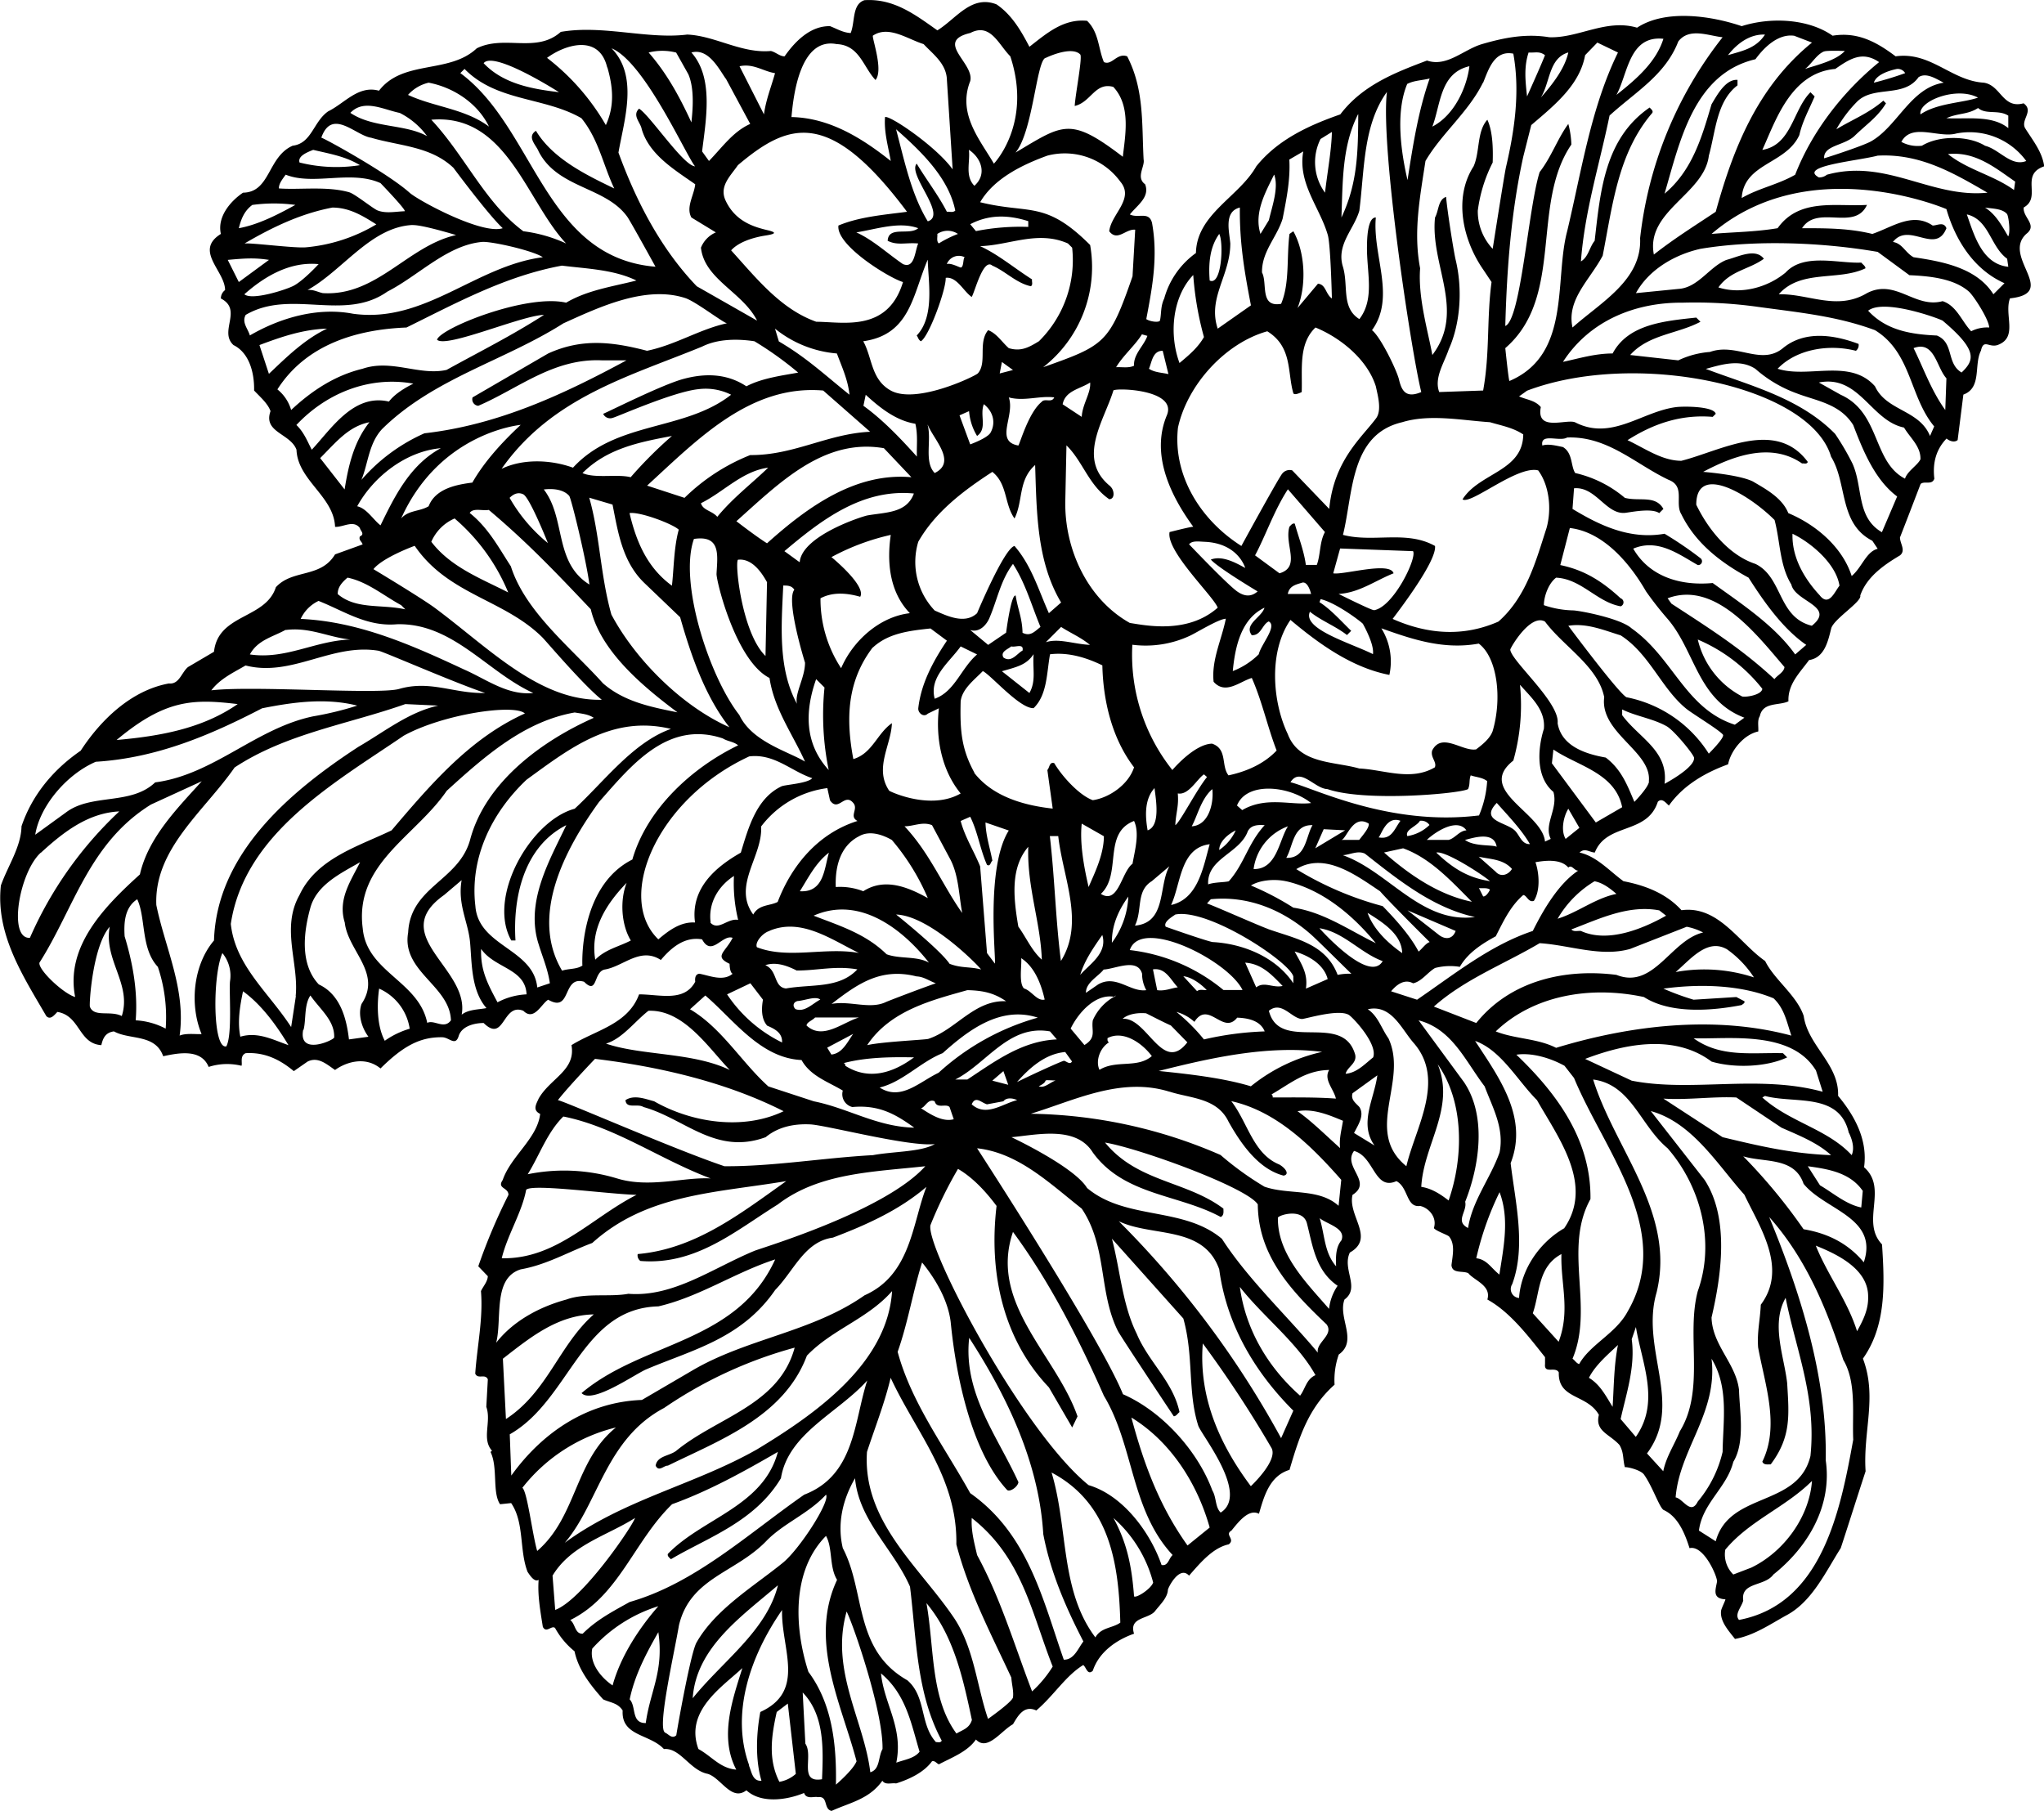 <?xml version="1.0"?>
<svg xmlns="http://www.w3.org/2000/svg" id="Layer_1" data-name="Layer 1" viewBox="0 0 535.18 474.14" width="535" height="474"><path d="M569,233.64c-.5-3.8-3-6.8-5-10-1.2-2.2,2.4-4.5-.4-6.5-5.5,1.5-5.9-4.7-10.4-5.4-8.5-.5-13.9-8.2-23.1-6.9-4.8-3.6-9.8-6.5-16.5-5.4-6.4-4.5-16.3-4.9-23.8-2.5-7.6-2.6-19.8-4.6-27.4.4-8.1-2.4-15.4,2.8-23,2.5-6.1-1-11.8.1-17.6,1.8-4.8,1.4-9.2,6.1-14.4,4.3-7.9,3-16.8,6.3-22.7,14.1-8,2.8-16.3,6.5-22,13.6-4.5,8-15.6,12.5-15.8,22.7a21.72,21.72,0,0,0-8.3,11.9c-1,2.1-.71,3.92-1.11,5.75-.13.61-2.59.35-3.59-.35,1.6-8.4,3.1-16.4,1.5-25.2-.8-3.1-3.6-1.1-5.8-2.2,1.9-2.4,5.3-4.5,4-7.9-2.5-1.8,0-4.7-.4-6.5-.5-9.3.2-18.3-4.3-27-2.7-1-4,2.5-6.1,1.5-1.5-3.6-1.3-7.8-4.4-10.8-6.2-.6-10.6,3.3-15.1,6.8-2.1-4-4.5-8.3-8.6-11.1-6.6-2.6-10.6,3.8-15.5,6.8-5.8-4.1-11.4-8.4-19.1-7.9-3.3,1.1-2.4,5.7-3.6,8.6-2-.1-3.6-1.1-5.4-1.8-4.9-.1-8.9,3.6-11.9,7.9-1.3,0-2.3-1.1-3.6-1.4-7.7.7-14.6-4-21.9-4.3-10.4,1.3-22.1-2.6-33.1-.7-6.4,5.7-14.7.7-22,4.3-7.2,6.8-19.3,2.9-25.6,11.1-5.4-1.5-9,3.3-13.3,5.4-3.9,2.7-4.3,8.4-9.3,9-6.6,2.9-5.8,12.2-13,12.3-3.4,2.3-6.8,6.4-5.8,10.8-7.1,4.4,1.1,9.7,1.1,14.7a2.74,2.74,0,0,0-1.1,2.2c5.8,3-.6,8.6,3.3,12.2,4.1,2,5.5,7.2,5.4,11.9,1.6,1.7,3.6,3.4,4.3,5.4-2,5.6,5.2,5.8,6.8,10.1.3,8,9.8,12.2,10.1,20.2,2.2.1,4.8-1.9,6.5.3.1.7,1.4,1.6,0,2.2-.4,1,.6,1.4.7,2.1l-7.2,2.6c-3.8,6.3-11.1,3.8-15.5,8.6-2.7,8.4-15.1,6.9-16.2,16.9l-6.8,4c-1.7,1.4-2.3,4.6-5,4.3-9.9,1.8-17.9,9.6-23.1,17.6-7.4,5.1-12.8,11.8-15.5,19.8-.1,5.4-3.6,10.4-5.4,15.5-1.4,12.8,5.8,23.7,11.9,34.2,1.1,1.1,2.1-.3,2.9-1.1,6,1,5.5,8.3,11.5,8.7.4-1.7,1-3.3,3.3-3.6,4.2,2.3,10.8.6,12.9,6.5,3.8-.8,9.9-2.1,11.9,2.8a15.8,15.8,0,0,1,8.6-.3c.3-.7-.5-2.6,1.1-3.3,5-.3,9,1.7,12.6,4.7l3.6-2.5c2.8-1.4,5.1.8,7.2,2.2,2.66-1.93,7.76-3.79,11.9-.4,6.05-6,10.47-8.24,16.12-8.17,1.89,0,3.53,2.54,4.38-.43.9-2.6,4.3-3.3,6.5-3.3,5.5,5.4,4.9-5.4,10.4-3.2,2.8,2.8,4.7-1.8,6.5-2.9,6.2,3.6,3.6-6.4,9.4-4.7,3.6,3.6,2.4-2.6,5.4-3.2,4.9-.8,9.3-6,14.7-2.5,2.7-3.2,6.2-6.2,10.8-5.4,2.5,4.7,5.3-1.4,8-.4-1.91,3.81-5,4.82-.8,6.8,0,0,0,2.3.8,2.6-2.5,2.1-6,.5-8.7,0-1.1.1-1.2,1.2-1.1,2.1-2.9,5.4-9.3,3.3-14.7,3.3-2.9,7.9-11.5,9.4-17.7,13.3,1.2,6.6-5.6,8.7-8.6,14-.6,1.4-1.7,3,.4,4-.7,6.4-7.7,11.1-9.8,17.3-1.6,2.3,1.5,1.9,1.5,3.9a151.64,151.64,0,0,0-7.9,18.7l2.5,2.6c-.1,1.5-1.2,2.6-1.8,3.9.6,7.2-1,14.4-1.5,21.6.7,1.6,2.6-.1,3.3,1.5l-.4,7.2c1.4,3.9-1.3,8.4,1.5,11.5l-.4.3c2,4.1.4,10.6,2.5,13.7l2.9-.3c3.5,5.1,2.1,12.3,4.3,18,.6.9,1.8,2.8,2.9,2.1-.3,3.9.4,7.9,1.1,12.3.9,1.8,2.3-.5,3.2.3a20.49,20.49,0,0,0,5.1,6.1c1,4.8,4.1,8.8,7.5,12.6,2,.9,3.8.9,5.1,2.9-.4,6.8,7.1,6.1,10.8,10.1,4.3-.4,6.8,5.6,11.5,6.5,3.5,1.1,6.2,7.3,10.1,4.3,3.8,3.5,10.5,2.6,15.1.7.6,1.8,2.8.8,3.6,1.1,2.8-.4,1.4,3.1,3.6,3.6,4.8-2.2,9.8-3,13.3-7.9.8,1.2,2.3.5,3.6.7,3.5-1.1,7.3-2.9,9.4-5.8.8-.2,1.1.5,1.8.8,3.4-1.8,7.5-3.3,9.7-6.5,3,3.2,6.6-2.3,9.7-4,1.3-2.2,2.9-5.1,6.1-3.6,4.5-3.8,7.7-9.1,12.3-11.9.8.6,1.1,2.8,2.5,1.5,1.6-4.9,6.2-8.1,10.8-9.7-1.4-4.3,3.6-3.8,5.4-5.8,1.38-1.79,3.35-3.57,3.46-5.67,0-.49,3-6.53,5.54-3.73,2.9-3.3,6.2-7.3,10.4-8.2,1.8-1.4-1.2-2.5.7-3.6,1.8-2.2,4.5-5.8,7.2-4.4,1.3-4.4,2.7-9.9,8-11.5,2.4-8.1,4.8-16.1,11.8-22.3a20.19,20.19,0,0,1,1.1-7.9c5.1-3.6-.3-9.6,1.5-14.4,4.2-3.1-.7-7.9,1.4-12.3,6.7-3.8-.6-9.6.7-15.1,5.4-3.4-2.7-7.4.4-11.5,5.3,1.4,5.3,10.5,11.1,7.9,3.2,1.7,2.5,7,6.2,6.5,2.3.5,4.5,3,3.6,5.8.6.8,3.62,1.77,4,2.22,1.59,2,.94,4.8.61,7.48.2,2.3,2.9,1.4,4.4,2.1,1.5,1.9,6.1,3.2,5,6.9,6,3.3,10.8,9.7,15.1,15.1v1.8c-.3,2.7,2.8.5,3.6,2.2-.2,7.1,7.4,5.6,10.5,11.1-1.1,4.3,2.8,5,5.4,7.9,1.2,2.1.8,3.5,1.4,5.8.7-.1,4.13.73,5,1.92,2.27,3.2,4,8.55,5.13,9.28,3.8,1.7,5.6,6.2,6.8,10,3.8-.9,7.4,7.7,7.2,8.78-.41,2.2-1.28,4.42,2.2,4.62,0,.3-1.06,2.37-1.14,3-.33,2.75,1.95,5.19,3.64,7.37,4.9-.9,9-3.7,13.3-6.1,6.8-3.5,10.4-11.4,14.4-17.7,2.2-6.7,4.3-13.4,6.5-20.1-.7-10.5,3.1-19.5-.7-29.5,6.1-8.6,5.7-19.4,5-29.9-5.7-6,1.7-14.6-4.7-20.2,1-7.1-2.4-13.4-6.8-18.7.3-8.3-7.9-13.1-9-20.9-1.8-5.4-7.7-9.5-10.1-14.4-6.8-4.7-12.2-14.6-21.9-13.3-4-4.4-9.5-6.5-15.2-7.6-3.7-2.7-7-6.5-11.5-7.5,1.4-1.3,2.5-.1,4,0,3.1-7.9,13.7-4.6,16.5-13.3,1.1-1.1,2.1.3,2.9,1,3.8-5.4,9.7-8.7,15.5-10.8.7-3.6,4.1-7.8,7.9-8.6.1-1.3-.3-2.9.4-4,.8-3.8,5-2.7,7.5-3.9-.2-4.5,3-7.5,5.4-10.8,4.1-.6,5-5.1,5.8-8.3.7-2.5,8.1-7,7.6-8.6,1.7-4.9,6.2-8,10.4-10.5,1.6-1.3,0-3.1,0-4.7,1.8-4.6,3.6-9.3,5.4-14,1-.9,3,.4,3.6-1.4-.5-4.2.5-7.7,3.2-10.5.8.7,2.1,1.1,2.9.4l1.5-11.9c4.9-1.8,2.7-7.8,4.6-11.5.7-3.2,2.1-.7,4.4-1.5,5.4-2,1.6-7.9,3.2-12.2,13-1.4-2.3-10.9,4.3-16.9,3-2.3-1-4.3-.7-6.9C568.45,241.74,562.55,235.84,569,233.64Zm-9.4-13.3v3.3c-4.3-3.5-10.9-2.3-16.2-2.6,3.1-1.4,5.49-.87,8.29-2.67C553.74,220.17,557,218.74,559.55,220.34Zm-7.9-4.7c-3.9,1.4-10.7,1.4-15.1,4.4C536,216.53,546.05,212.64,551.65,215.64Zm-15.5-5.4c2-1.2,4.5.5,6.5,1.5-8.65,1.32-12.08,11.39-19,15.34-2,1.13-10.32,3.86-12.32,4.46-.2-3.4,5.2-3.3,7.9-5.8,3.3-3.2,6.1-5,8.3-8.6l-.7-.7c-3.8,3.3-8.2,5-12.3,7.5a33.07,33.07,0,0,1,5.4-7.2C524.35,212.34,532.25,215.84,536.15,210.24Zm18,30.3c-14.8,1.5-26.5-9-42.1-4.7a3.14,3.14,0,0,1-2.1.7c-5.48-3,10.1-4.3,15.4-5.7C536.55,230.24,545.35,235.44,554.15,240.54Zm-23.7-32.4a2.26,2.26,0,0,1,2.1,1.1,84.19,84.19,0,0,1-8.2,2.5C525,209.74,528.05,208.64,530.45,208.14Zm-4.7-1.8c-9.7,7.9-17.7,18.4-22,29.5-4.5,2.6-9.5,3.5-14,6.1.6-9.2,11.6-8.8,15.1-16.5.8-3.6,2.6-6.8,4-10.1l-1.1-1.1c-4.6,4.6-4.9,13.8-12.6,15.1,3.4-7.4,7.4-20.2,19.1-21.2C518.05,205.54,521.35,203.34,525.75,206.34Zm-14.43-2.77c.73-.31,5.43-.13,5.43-.13-2.4,2.6-7.5,3.7-10.4,4.7C508.1,206.83,509.37,204.4,511.32,203.57Zm-7.87-4.13,4.7,1.8c-14.4,11.7-20.7,28-25.2,44.3-5.4,3.6-11,7.1-16.2,11.2-2.2-11.4,13.2-15.8,14.4-25.9,1.8-6.4,2-14.2,7.5-18.4V211c-3.1-.2-5.3,3.9-6.8,6.4-2.5,8.5-5,17.3-12.3,23.4,4-13.6,7.6-31.4,23.8-35.2C495.85,202.24,499.45,198.94,503.45,199.44Zm-7.6-.3c-2.4,3.7-6.1,4.3-9.7,5.4C488.55,201.54,491.85,199,495.85,199.14Zm-11.1.7a103.45,103.45,0,0,0-21.6,52.6c.5,11-10.3,16.8-17.7,23.4-1.6-7.3,4.5-12.4,7.9-18.8,2.6-13.2,4-26.9,13-37.4.3-.6-.4-1-.7-1.4-11.8,8.1-12.9,21.9-14.4,34.9-1.4,1.7-1.6,4.2-3.6,5.4,1-13.3,4.9-25.5,7.5-38.2,6.8-6.2,14.6-10.6,18-19.4C476.05,197.24,481.05,199.44,484.75,199.84Zm-15.5.4c-1.9,6.1-7.1,10.6-12.3,14.7C460,209.54,460.25,199.34,469.25,200.24Zm-24.9,3.6c-.9,4.1-4,8.2-7.2,11.8C439.65,211.74,439.25,205.34,444.35,203.84Zm-10.4,0c1.9.1,2.8-.4,4.3.7-1.2,3-3.1,7.2-4.7,10.8C433.15,211.24,432.75,207.64,434,203.84Zm.7,19c6.1-5.2,12.7-10.5,14.1-18.3l3.2-3.3,5.4,2.6c-7.1,14.5-9.5,30.9-13.3,46.8-3.4,12.8,1.1,32.3-15.1,39.2-.2.2-1.1-8.6-1.1-8.6,15.5-13.4,6.6-37.6,17.3-53.3a23.44,23.44,0,0,0-.8-5.4c-2.8,3.8-4.4,8.6-7.5,12.6-3,9.4-4.9,38.7-9,40.3.4-14.8,1.5-29.7,4.7-44.3Zm1.8,90.4c2.9,3.9,3.6,10.1,2.2,15.1-2.7,8.3-5.2,18-12.6,24.5-9.3,4.1-18.7,3.3-27.7-.7,1.8-2.4,11.6-15.2,11.1-19.1-7.5-4.2-16.1-.8-24.1-2.9,2.7-10.9,1.8-26.3,15.5-29.5,7.2-2.2,15.5-.5,23,0,3,.9,6,1.4,8.7,3.2-.1,9.7-11.5,10-15.9,17C418.85,322.34,431,311.94,436.45,313.24Zm-4.7,56.2c2.8,3.2,6.7,6.5,6.2,11.5-1.6,5.1-2.2,12.6,2.5,16.5,1.3,4.4-2.6,8.5-.7,12.3l-1.5.7c-.7-7.6-18.2-13.4-8.3-21.2A53.2,53.2,0,0,0,431.75,369.44Zm-59,69.8c3.5,1,7.6,3.3,8.6,7.2l-5.7,2.5C376.25,445.14,374.75,442.84,372.75,439.24Zm-7-5.91c-2.51-.9-14-6-16-6.69l1-1.1c9.94-1,19,2.9,26.1,9.11,1.76,1.53,8.8,8.59,10.7,10.39a15.43,15.43,0,0,0-3.6.3C380.91,437.17,373,435.9,365.76,433.33Zm17.79,44.41c-5.4-.4-11.1-.3-16.6-.3a.76.76,0,0,0-.3-.8c5-2.9,8.9-6.3,15.1-6.4C380.25,472.74,383,475.24,383.55,477.74Zm-87.1.7c.8-1.1,2.6-.8,3.6-.3-3.8.9-8.1,4.5-11.9,1.1,1-2.3,2.4-.5,4,0Zm-2.9-5.4,2.9-2.5,1.27,3.58Zm-6.5-.3h-3.2c8.3-4.2,14-14.5,24.8-12.6l1.8,2.1C301.35,462.64,294.35,467.94,287.05,472.74Zm-7.5-1.8c-5.1,2.4-9.9,7.5-15.5,3.9,6.1-1.5,10.7-6.7,16.5-9,7-6.3,15.3-12.4,24.9-9.3A64.16,64.16,0,0,0,279.55,470.94Zm3.9,12.2c-2.9.8-6-1.2-8.6-2.9,1.1-.1,1.8-2.6,3.6-1.8.6,2.1,2.9.5,3.9,1.5Zm-28.8-14.7c6.1-1.6,12.8-1.6,18.4-1.5-5.5,4.1-11.9,6.1-18,2.2A.6.6,0,0,0,254.65,468.44Zm-21.6-62a25.85,25.85,0,0,1,17.3-10l.7,3.2c2.2,3.2,3.8-2.1,6.1.7,1.4,1.6-1.2,3.5,1.1,4.7-10.2,3.2-17.2,11.5-20.9,21.2-2.1,1.1-4.9.6-6.4,3.3C225.45,421.94,233.55,414.24,233.05,406.44Zm46.5-152.6c-.7-.6-.3-1.7-.4-2.5a4.83,4.83,0,0,1,5.4,0A29.18,29.18,0,0,0,279.55,253.84Zm6.8,3.6c-.52.22-.21,2.42-1,2.7-.26.09-2.62-1.3-3.72-.9A3.38,3.38,0,0,1,286.35,257.44Zm-4.7-11.9c-2.2-4.3-5.5-8.6-7.9-12.6-2.5,2.8,8.14,13.51,2.9,15.1-4.3-7-6.1-15.8-8.3-24.1,6.7,5.9,13.8,12.8,15.5,21.3C283.25,245.84,282.35,245.44,281.65,245.54Zm-7.5,8.3c-.9,2-.9,6.7-4,5.4-4.1-2.8-7.8-6.3-12.2-8.3,5.5-.9,11.2-2.9,16.2-1.1-2.3,2-7.8-.7-8,3.3C268.75,254.44,271.05,253.54,274.15,253.84Zm2.5,4.3c.1,5.5,1.9,14.8-2.9,19.8.4.5.4,1.1,1.1,1.5,2.1-1.2,6.6-13.5,6.5-16.6,2.9-.4,4.7,3.6,6.8,5,.8-1.2,3-10.3,5.4-8.2,3.5,1.5,6.3,4.6,10.1,5.4.6-.4.2-1.2.3-1.8-4.6-2.9-8.8-6.5-13.6-8.7,7.6-.2,15.1-4.2,23-.7l1.1,1.1a29.85,29.85,0,0,1-8.7,24.5c-2.5,1.5-4.6,2.8-7.9,1.8-1.8-1.6-3.2-3.9-5.4-4.7-2.71,3.26-.22,8.48-2.67,11.29-.63.72-16.13,8.21-22.83,4.51-5.2-2.9-4.8-8.6-7.2-12.9C272.12,277.72,272.74,267.25,276.65,258.14Zm10.8-28.8c3.19,2.11,4.8,6.4,1.4,9.4C286.35,236.14,287.85,232.44,287.45,229.34ZM303,248v1.5a59.31,59.31,0,0,0-13.7,1.1l-1.5-1.8C292.42,246.37,297.39,246.2,303,248Zm21.6,69.5c-9.1-7.2-1.7-17.3.7-25.2,1.2-.7,16.72-.14,14,6.5-4.3,10.2.9,21,6.9,29.2-1,.1-3.8.8-6.2,1.4-1,5,11.6,16.9,12.6,19.8-7.91,7-19,4.6-23,4-11.1-6.2-17.2-19.4-16.9-32.1l.3-14.4c4.3,4.2,5.8,10.4,11.2,14.1C325.85,320.74,325.45,318.24,324.55,317.54Zm38.5,27.4c-1.84,1.63-3.61,1.26-5.31.11-2.47-1.66-12.69-12.41-12.69-12.41.81-1,2.5-.72,4.1-.65,8.83.38,10.6,6.85,10.6,6.85-2.7-1.5-6.1-3.3-9-2.2C352.65,338.74,363.05,344.94,363.05,344.94Zm46.8,68.4c2.5-.4,11.9,5.7,14,7.5C418.15,419.94,414.15,417.44,409.85,413.34Zm14,9.7c-.3.7-1.1,1.9-1.8,1.8l-1.1-2.2C421.55,422.74,423.15,422.44,423.85,423Zm-94.3,15.8c3-8.72,25.77,2.81,29.5,10.5h-5A46.83,46.83,0,0,0,329.55,438.84Zm20.2,10.5c-.9.1-1.9-.3-2.6.3l-3.6-3.9C345.64,445.87,348.15,447.64,349.75,449.34Zm-32.1,14.4-3.6-4.3c2-4.15,6.48-9.16,11.32-8.33l.58-.37-.4.4-.18,0a13.17,13.17,0,0,0-5.52,6.13C319.45,459.94,321,461.74,317.65,463.74Zm-11.1-22.3c-2.7-2.4-4.1-5.8-6.2-8.7-1.38-8-2-15.5,2.6-20.9C302.65,422.34,306.25,431.64,306.55,441.44Zm-5.4-.4c3.5,2.3,5.2,6.8,6.1,10.8-2,.5-3.4-2.3-5.4-2.9C300.45,447.54,301.35,442.74,301.15,441Zm-12.3-48.6c-3.4-6.2-3.8-11-3.6-18.7.4-3.3,3.7-5.7,5.8-7.9,2.1,1,9.7,9.9,13.3,9.7,3.6-3.5,3.4-9.2,4.3-14.1,4.8-.6,9.6.9,13.7,2.9.2,9,2.4,19,8.3,26.7-1.5,4.6-6.6,8-10.8,8.6-3.4-1.2-7.9-6-10.1-9.7-1.3-.4-1.2,1.2-1.8,1.8l1.4,10.1C302.05,401,293.75,398.74,288.85,392.44ZM277,442.14c-3.2-1.8-7.6-.9-11.1-2.2-5.5-5.4-12.4-7.5-19.1-10.1C259,424.44,270.35,433.64,277,442.14Zm-33.8-18.7c2.2-3.5,4.1-7.4,7.6-10.1C249.55,417.74,249.45,423.84,243.15,423.44Zm8.3-87.5a60.29,60.29,0,0,1,15.5-5.8c-1,6.8-.5,14.8,5,20.5-7.9.9-14.9,7.2-18,14.4a32.93,32.93,0,0,1-5.4-18.3c3.2-1.7,6.9-1.4,10.4-.4C260.65,343.44,251.45,335.94,251.45,335.94Zm10.8,23.7c4.1-3.8,9.6-4.4,15.1-5l4.3,3.2c-3.9,5.8-6.8,11.5-7.5,17.7-.1,1.2,1.4,2.5,2.5,1.4l2.9-1.4c-.9,7.8.7,16.2,5.7,22.3-7.28,4.19-17,.2-18.7-.7-4-5.9.5-11.9.7-17.7-3.9,2.7-5.1,7.9-10.1,9.4C255.15,378,255.65,368.34,262.25,359.64Zm42.1,1.8c-.3,3.9.7,6.9-1.1,10.1l-7.2-5.7C300,364.7,302.45,364.24,304.35,361.44Zm-5.8-2.1c1,.3,3.3-.9,2.9,1.1-1.3.6-2.9,3.3-5,1.8C295.65,360.74,297.55,360.14,298.55,359.34Zm2.9-3.6c-.1-3.9-1.2-6-1.8-9.7-1.2-.5-2.5,9.7-2.5,9.7l-4.7,3.2-4.7-3.9c2.5.8,4.4-1.5,5.1-3.3,2-4.7,2.9-9.8,6.1-14,3.3,5.1,4.9,11,7.2,16.5C304.65,355.44,303.55,356.84,301.45,355.74Zm-11.9,5.7c-4.2,3.6-5.8,9.7-11.1,11.6-1.5-5.7,3.8-9.5,6.8-13.7Zm-7.2,53.3c2.4,4.3,2.4,9.6,3.3,14.4-5.1-7.2-8.5-15.7-15.1-22.7,2.4,0,4.7-1.3,7.2-.3Zm-15.1-4.7a59,59,0,0,1,9.4,15.2c-5.2-2.9-11.3-5.4-16.9-1.8a16.68,16.68,0,0,0-7.2-1.1c-.2-5,1-10.7,6.1-13.3C261.45,407.44,264.85,408.64,267.25,410Zm23.4,33.9c-2.9-.8-5.2-.3-8.3-1.5-2.5-3.7-14-12.9-14-12.9C277.35,429.84,290.35,443.34,290.65,443.94Zm-16.9,1.8c1.9.1,3.3,1.2,5,1.8-3.8,1.3-12.53,4.65-13.07,4.91-4.18,2-9.36-.4-14.23.49C258.15,447.84,264.25,443.34,273.75,445.74Zm13.3,3.6c4,.1,6.9.7,10.1,2.9-8.34-.36-13.15,7.49-20.38,9.86-.75.24-12.12.74-16,1.64C266.85,454.64,277.85,451.94,287.05,449.34Zm7.2-6.9-2.1-2.8-1.8-22.7c-1.6-4-4-7.7-5.1-11.9l2.5-1.1c2,4,2.6,8.6,4.4,12.6.9.5.9-.7,1.4-1.1-.6-3.3-1.7-6.4-1.8-10l6.1,2.1C291.75,417.34,294.65,441.44,294.25,442.44Zm28.1-7.5c1.4,4.8-3.5,7.7-5.8,10.4C317.75,441.54,320.05,438.24,322.35,434.94Zm-5.4-29.2,5.8,3.3c0,4.9-2.6,10-4,13.3C317.55,417,316.45,410.84,317,405.74Zm5.8,38.2c3.1-.2,8.8-3.1,10,1.1a8.86,8.86,0,0,0,1.1,4.3c-4.2.6-7.9-4.2-12.6-1.5l-3.2,2.2C318.05,447.34,321.35,445.74,322.75,443.94Zm2.1-6.9c-.1-4.6,1.7-8.6,4.3-12.2A21.91,21.91,0,0,1,324.85,437Zm-2.9-12.9c5.6-5.2.4-15.9,8.7-19.1,1.5,3.2.2,7.7-.4,11.2C327.35,418.44,326.64,427,322,424.14ZM310.85,409c1.2,10.9,7,22.6.7,32.7-1.4-10.9-1.6-21.5-2.9-32.7Zm13.3,54c-.5-.2-.4-.8-.4-1.1,4-2.1,8.9,1.1,11.6,4.7-3.8,3.3-9.3.9-13.7,3.6C320.55,467.94,321.75,464.44,324.15,463Zm3.6-6.2c1.4-1.2,3.8-1.6,6.1-1.4,2.2,1.1,4.3,2.2,6.5,3.2l4.3,4.4C338.15,471.44,334.15,456.44,327.75,456.84Zm9-7.5-1.1-5.4c3.3-.5,4.6,2.7,6.5,4.7C340.35,448.84,338.75,449.64,336.75,449.34Zm-5.8-16.9c2-4.1.2-9,4.4-11.6l4.6-3.9C337.05,422.14,339.25,431.64,331,432.44Zm5.1-36c.4,3.2,1.59,9.93-1.8,11.1C333.75,404.54,333.15,399.64,336.05,396.44Zm-5.8-37.5a27.4,27.4,0,0,0,15-2.32c1.67-.75,7.68-4.48,9.48-4.48-1.1,5.5-3.8,10.8-3.2,16.5,3.1,3.5,6.9-.1,10-1,2.7,6.1,4.1,12.8,6.5,19-3.3,3.5-7.9,5.5-12.6,6.5-2-2.5-.2-6.9-4.3-8.3-4.7.1-10.4,6.9-10.4,6.9A48.39,48.39,0,0,1,330.25,358.94Zm31.3-2.5c2.4.1,2.7-2.8,4.4-3.6,2.35,1.19-2,6-2.6,8.6a19.88,19.88,0,0,1-6.8,4.4c.6-6.4,2.2-13.7,8.3-16.6C364.15,351.74,359.35,353.54,361.55,356.44Zm39.6,55.8c7.2,2.6,12.6,8.6,18,14-8.7-1.8-16.3-7-23-12.9Zm-6.4-2.9c.7-.6,2-5.7,5.7-4.3C398.85,407.14,398.15,410,394.75,409.34Zm10.8-4.3a2.59,2.59,0,0,1,2.5,1.1,10.67,10.67,0,0,1-5.8,2.9C401.55,407.34,404.75,406.44,405.55,405Zm12.2,2.5c-1.9.1-3,2.1-4.7,2.5h-5.7C409.85,407.64,415.47,404.2,417.75,407.54Zm7.9,4.3c-1.2-.6-5.9,0-8.3-1.8C419.05,409.64,425,407.44,425.65,411.84Zm-4.7-8.2c-23.48,2.89-43.2-7.2-49.3-8.7,2.6-4.1,6.3,1.7,9.7,1.8,9.8,3.4,34.7,1.2,36.8,0,.6-1.3.2-2.3.7-3.6,1.4.5,3,.5,4.3,1.5A27,27,0,0,1,421,403.64Zm-28.8,2.1c.2,1.1-1.5,3-2.5,4.3H385C386.35,409.74,388,403.14,392.15,405.74Zm-14,6.5,2.2-5,5.62.29Zm-.7-6.1c-1.8,3-1.7,8.8-6.9,8.6C372.35,411.74,372.25,405.94,377.45,406.14ZM362,417.64a13.85,13.85,0,0,1,9-11.2C368.65,410,368.15,417.74,362,417.64Zm15.1-17.3c-5.1.7-11.78-1.84-18.08,1.86L357.65,401C360.14,394.7,371.25,395.74,377.05,400.34Zm-19.8,7.2a12.36,12.36,0,0,1-4.3,5.1C353,410.34,355.45,408.44,357.25,407.54Zm-15.1-9.7c2.8.5,5-3.8,6.8-5l.8.7c-2.7,3.3-7.1,11.9-8.3,12.6C341.65,402.84,342.45,401.24,342.15,397.84Zm9-1.1c.4,3.8-1,9.46-5.4,9.7C347.25,403.84,348.25,399.24,351.15,396.74Zm-.7,14.4c-1.7,6-3,14.3-10.1,15.9C343,421.44,342.75,412.14,350.45,411.14Zm10.1-3.6c.9-1.5,2.7-1.5,4.3-1.4-4.4,4.8-5.3,10.1-9.4,14.7-1.3.3-3.7.2-5.4.8C349.75,414.74,358.55,413.54,360.55,407.54Zm10,13.3c9.5,2.2,17.4,8.9,23.4,16.2-7-3.4-13.6-8.1-21.6-9.3a73.45,73.45,0,0,0-11.1-5.8C363.55,420.54,367.45,420.14,370.55,420.84Zm2.6-3.2c7.4-4.5,15.5,1.5,21.9,5.8,2.7,3.1,13,13.3,13,13.3-1.1.4-1.9,1.7-2.9,2.5-2.1-4-5.7-8.1-9.4-11.9A85.28,85.28,0,0,1,373.15,417.64Zm29.1,10.8,12.6,5.4c-.8,2.2-2.7,2.3-4.3,1.1ZM385.35,414c1.9-.1,3.9-1.3,5.8-.4,9,7.1,17.9,14.2,28.8,16.6C405.85,432,397.35,418.24,385.35,414Zm35.6.4c3.1.7,6.4.6,8.7,3.2-.9,1.5-2.9,2.3-4.3.7Zm4.7-14.1c3.1,3.5,6.5,7,8.7,10.8-2.2.1-2.7-2.4-4-3.6C428.05,405.34,421.15,405,425.65,400.34Zm-1.1-18.7c-.7,1.9-2.7,3.5-4.3,4.7-3.6.6-9-4.6-11.5.3-.5,1.8,1.3,3,.7,4.4-6.3,3.7-13.3.6-19.8.3-6.6-1.9-15.7-1.1-18.7-9-4.1-8.6-5-21.7.7-29.9,7.5,6.3,16.1,12.5,25.9,14.4a16.46,16.46,0,0,0-2.1-12.2c7.9,2.8,16.2,5.7,25.5,4C425.76,362.16,427.17,372.91,424.55,381.64Zm-53.6-36c.4-2,1.9-2.4,3.6-2.9,1.7-.7,2.5,2.9,2.5,2.9Zm22.52,4.23c-.56.09-9.22-4.23-9.22-4.23,5.4-.3,9.6-3.5,14.4-5.4-.9-3.2-13.2.5-15.8,0l1.8-6.5,19.1.7C404.83,336.24,398.53,349.15,393.47,349.87Zm-2.89,3.53c1.46,2.67,2.94,6,2.67,8-5.8-2.9-18.61-6.57-16.5-11.1,3,2.4,6.6,3.7,9.7,6.1l1.1-1.1c-2.4-2.3-5.4-5.7-8.3-7.5l.3-.8C383.75,347.94,390.4,353.07,390.58,353.4Zm-12-15.36h-2.9c-.5-3.7-1.9-7.2-2.9-10.8-.6-.2-1,.4-1.4.8-1.4,4.7,3.1,10.5-2.6,12.2l-6.4-4.7c2.7-5,5-11.8,8.6-17.3l9.7,11.2C379.25,331.94,379.55,335.34,378.55,338ZM317,299.24l-5-3.3c.7-3.6,4.6-4,7.2-5.7C319.45,292.94,317.15,295.94,317,299.24Zm2.2,59.7c-4.3-.2-8.2-1.8-11.6-.7l4-4C314.05,355.84,316.75,356.94,319.15,358.94Zm-10.8-8.3c-2.7-6-4.5-12.4-9-17.6-2.7.6-9.8,17.6-9.8,17.6-3.2,3-7.9.7-11.1-.7a18.42,18.42,0,0,1-4.3-18c4.5-7.9,12-13.5,19.4-18.3,4,3.2,3.1,8.4,5.8,12.2,2.3-4.6.9-10,5.4-14,.4,12.3.4,25.3,6.8,36Zm-31.7-49.3c1.5,3.8,7.7,9.7,1.8,12.6C275.65,311,277.75,305.34,276.65,301.34Zm14.7-5.4c2.71,2.18,3,5.18,1.71,7.45-.87,1.46-5.31,3.05-5.31,3.05l-2.8-7.6,2.5-1.1a14.67,14.67,0,0,0,2.1,6.5C292.35,302.24,290.25,298.94,291.35,295.94Zm15.2-.7c-3.5,2.7-5.8,11.1-6.2,11.5-6.3-1.1-.8-7.8-2.5-12.6,4,1.1,8.1-.5,11.9,0C309.15,295.64,307.45,294.34,306.55,295.24Zm-11.08-7.37.58-3,2.9,2.1Zm-35.08,5.58c3.8,3.5,8,6.79,13,7.59.7,3,.3,5.7.4,8.6-4.4-4.9-9-9.7-14-13.3Zm-33.84,33.09c11.3-10.1,22.9-21.8,38.6-19.1l7.2,7.6c-14.6-1.3-27.1,7.7-37.8,17.3C231.85,330.64,226.55,326.54,226.55,326.54Zm8,15.9-.4,19.4c-6.2-6-8.1-24.5-7.2-25.2C230.55,336.24,233.05,339.74,234.55,342.44Zm-13-17c-1.3-1.6-3.8-1.7-4.3-3.6,5.9-2.9,10.8-8.4,17.6-9.3C230.45,316.84,225.65,320.44,221.55,325.44Zm40-22.3c-11.1.5-20,6.2-31.4,6.1a52,52,0,0,0-17.2,11.2l-9.8-3.2c13.4-12.3,27.1-26.5,46.1-24.9Zm-85.4,15.1c2.57-.3,5.19.06,6.61,1.69.51.59,4.39,16.41,5.29,23.21C178.75,337.34,182,325.84,176.15,318.24Zm1.1,14.1a42.14,42.14,0,0,1-10.1-11.9c1.31-1.31,2.51-1.43,3.57-.93C172.49,320.34,177.25,332.34,177.25,332.34Zm9-18.4c6.5-6.5,15-8.1,23.4-9.7a110.1,110.1,0,0,0-10.8,10.8C195.35,314.14,189.55,315.44,186.25,313.94Zm25.2,14.8c-1.3,4.6-1.3,10.5-1.8,14.7-6.6-4.8-9.4-11.8-11.1-19C201.25,324,209.85,327.24,211.45,328.74Zm26.19-49.29-1-3.31a29.6,29.6,0,0,0,16.2,6.5c1.3,3.5,2.9,6.9,3.3,10.8C249.35,287.94,244.84,283.65,237.64,279.45Zm5.11,8.19c-3.7.7-9.5,1.4-13.6,3.6-5.2-3.45-11-3.43-16.57-1.91s-19.23,8.41-20.93,9.11a2,2,0,0,0,2.51,1.05c1-.2,15.91-6.86,22.48-7.51a14.93,14.93,0,0,1,8.51,1.46c-12.2,9.6-30.1,6.8-41.4,19.1-5.8-2.1-13.1-2.4-18.7.3,13.2-18.8,33.5-24.2,52.5-32,4-2,9.1-2.1,13.7-1.4A89.5,89.5,0,0,1,242.75,287.64Zm-39.6-5.7c-9.2-2.4-17.1-3.3-25.9.7l-19.8,11.5a1.7,1.7,0,0,0,1.5,2.2c10.5-4.5,19.7-12.5,32.4-11.9h6.4c-16.3,8.8-33.5,16.9-52.9,19.1a47,47,0,0,0-16.5,12.2c1.8-4.4,1.9-9.5,5.4-13.3,13.5-13.3,31.9-17.8,47.5-27.7,9.28-4.2,21.51-10,31.91-6.6,2.72.9,9.69,6.3,10.89,6.6C217.05,276.24,210.55,280.44,203.15,281.94Zm-45.7,34.5c-4,.5-9.7,1.5-11.5,6.2-2.3,1.4-5.3,1-7.2,3.2,10.18-22.64,31.3-24.5,31.3-24.5C165.25,305.84,160.55,311,157.45,316.44Zm9.4,28.8c-7-3.6-15.1-6.6-20.2-13.3a11.73,11.73,0,0,1,6.1-6.1A51.15,51.15,0,0,1,166.85,345.24ZM142.35,333c8.79,12.87,23.42,14,33.45,24,1,1,10.75,12.51,15.55,16.31-16.33.4-29.58-13.55-43.65-24-3.51-2.61-16.15-10.2-16.15-10.2C134.05,336,142.35,333,142.35,333Zm25.2,5.4c-3.2-4.9-5.9-10.1-10.8-14,.9-1.4,3.3-.5,5-.8,10.1,8.5,17.6,16.4,26.7,26,2.6,11,13.6,20.2,22.7,27-7-1.4-14-2.8-19.5-7.6C183.45,359.84,171.35,350.34,167.55,338.44Zm26.3,12.6c-2.9-10.3-3-20.8-5.8-30.6l6.1,1.8c1.4,7,2.5,14.9,8.3,20.5l9.4,9c2.9,10.2,6.6,20.8,12.9,28.8C212.35,375,200.15,362.84,193.85,351Zm21.6-19.8c7.14-1.08,6.17,4.33,5.93,9.12-.09,1.86,5.07,22.88,13.87,27.28,1.2,8.1,6,14.6,9.3,21.9-4.5-2.7-13.9-5.2-17.2-12.2C219.51,367.33,211.46,342.61,215.45,331.24Zm27,43.2c-5-9.2-4.1-20.4-3.6-31,1.1,0,2.2,0,2.9,1.1-2.3,2.8,2.8,19.1,2.8,19.1C244.55,367.54,241.75,371.74,242.45,374.44Zm.7-37.1c-1.4-1-2.6-1.9-4-2.9,9.7-8.2,20.4-16.4,33.9-15.1-1.88,5.17-7.35,4.89-12.16,5.74C259.28,325.36,243.65,330.44,243.15,337.34Zm4.3,30.6,2.2,2.2a71.38,71.38,0,0,0,1.1,21.6C244.45,384.84,244.45,376.44,247.45,367.94Zm-12.2,65.9c8.3-3.5,16.2,2.3,23.4,5.8-8.9-1.6-18.5,1.7-26.7-1.5C231.35,436.84,233.45,434.34,235.25,433.84Zm7.2,10.4c5.3,0,10.1-1.3,15.8-.3-4.8,5.1-11.9,3.8-18.7,5-3.3-.4-2.1-4.7-5.4-6.1C237.05,441.84,240,443,242.45,444.24Zm0,8c2-.1,4.8-1.4,6.1-.4-2.1,1.1-4.1,3.4-6.5,2.5C241.25,453.54,241.45,452.54,242.45,452.24Zm4.7,4.3h11.5c-4.3,1.3-9.5,6-13.7,2.1C245,457.74,246.35,457.34,247.15,456.54Zm10,4.3c-1.5,2.1-2.8,5.1-5.7,5.4l-1.1-1.8Zm55.5,4.7,1.8,2.5c-.5.93-1.31.06-2.06-.17-.3-.09-8.54,3.67-12.34,5.57C303.45,469.54,307.55,466,312.65,465.54Zm-2.5,7.5c-1.5.5-2.9,2.1-4.4,1.5C309.1,472.86,305.66,472.79,310.15,473Zm29.8,2.9c5.5,1.8,12.5,1.6,15.5,7.9,3.2,5.7,7.8,12.4,14.4,14.1,1.6-.3.6-1.9-1.1-2.9-6.9-2.8-8.3-11.1-12.6-16.6,11.7,2.6,20.8,11.5,28.8,20.6l-.7,6.8c-5.2-4.7-13.1-2.8-19.4-5a80.19,80.19,0,0,1-11.5-8.3,128.32,128.32,0,0,0-49.7-10.8C315.05,478.24,327.25,471.94,340,475.94Zm21.3-1.4c-7.3-2.2-16.3-3.2-24.1-4,13.5-3.4,28.4-6.8,42.8-5A45.19,45.19,0,0,0,361.25,474.54ZM349,462.24a49,49,0,0,0-7.2-7.2,11.53,11.53,0,0,1,4.7,2.6c3.7-5.8,7.5,3.6,11.2-1.1,2.9.1,6.1.8,7.2,3.6A82.33,82.33,0,0,0,349,462.24Zm13.7-13.6-2.9-6.5c4.3.3,6.9,3.1,9.8,6.1C367,448.84,364.75,446.94,362.65,448.64Zm-11.5-11.9c-2.3-.5-12.2-4-12.2-4-.7-1.2,1.5-2.5,2.5-3.2,8.6-1.7,29.8,12.3,30.9,16.2v1.8C367.75,440.54,359.05,437.14,351.15,436.74Zm28.1-3.6c6.3,1,10.7,6.5,16.5,8.6C392.25,447.84,379.25,433.14,379.25,433.14Zm12.6-4c4,2.5,8.9,5.6,9,10.5C397.15,437,393.47,433.53,391.85,429.14Zm11.9,18.4c2.2-.5,3.7-2.8,5.7-4a15.7,15.7,0,0,1,6.5-.3c2.1-3.7,5.9-6.1,9.4-8,1.9-3.7,3.8-7.9,7.2-10.8.9,0,1.4,2.1,2.8,1.5,1.7-2.7,1.4-7.2.4-10.1,2.3-.4,6.6-1,8.6,1.4.9-.9,1.6.9,2.6.8-5.1,3.4-9,10-11.9,15.8-11.1,3.7-20.5,11.3-30.3,18l-6.8-2.2C399.25,448.14,401.35,446.24,403.75,447.54Zm18.3-235.8c1.4-3.4,2.9-8.6,7.9-7.6,1.84,10.14.25,20.42-1.91,29.67-.42,1.78-3.49,21.43-3.49,21.43a14.31,14.31,0,0,1-3.9-10,38.56,38.56,0,0,1,3.9-12.6c.1-3.1.1-8-1.4-11.2-2.8,3.1-1.9,8.4-3.6,12.2-5.4,8.4-2.7,19.5,2.5,27l2.2,3.3c-1.3,9.7-.4,18.5-2.2,28.4l-11.5.4c-1.4-3.7,1.3-7.6,2.5-11.2,3.06-6.77,3.66-15.81,1.78-23.51-.45-1.86-2.18-12.69-2.48-16.39-2.1.7-1.9,3.6-2.9,5.4-1.3,12.5,8.1,24.4-.7,36-1.1-6.1-3.8-15-3.2-22.7-1.8-9.4-.1-18.3,1.4-28.1C411.25,225,418.25,219.44,422.05,211.74Zm-3.6-4.3c-.6,5.1-3.7,12.7-9.7,15.8C411,217.54,410.75,209.24,418.45,207.44Zm-16.2,4.6c1.7-.9,3.9-.9,5.8-1.4-3,8.5-4.4,17.6-5.8,26.6C400.65,230.14,399.05,219.54,402.25,212Zm-5.4,2.2c-1.7,14.4,6.3,67.6,9,78.5-4.11,1.75-5.16-.46-5.84-3.3-.56-2.34-4.76-11.1-7.06-12.9,6.3-8.7.1-19.5,1-29.5-2.3-.1-2.29,6.42-2.31,7.33-.16,6.87,2.16,13.88-2,19.27-4.8-3-2.8-8.7-4.3-13.7-1.8-5.8,2.9-9.8,4.3-14.7C391.05,234.44,390.65,222.94,396.85,214.24Zm-7.5,5.8c-.05,10-.2,18.1-4.4,27C385.35,237.54,385.15,228.34,389.35,220Zm-9.8,6.4,2.9-1.8c-.1,4.8-1.2,10.6-1.8,15.9A13.54,13.54,0,0,1,379.55,226.44Zm-8.2,5.4,3.6-2.1c-1.48,8.43,4.32,14.57,6.43,21.89.74,2.57,1.07,16.61,1.07,16.61-1.7-1.2-1.55-3.67-3.65-3.87l-5.35,6.37c2.4-6,2-14.6-1.1-20.1l-1,.7c-.8,6.1.1,12.9-2.2,18.3-5.7,1-3.5-5.4-5-8.2-.1-5.5,3.9-9.2,5.4-14.1C370.65,242,371.65,237,371.35,231.84Zm-4,4c1.2,3.4-.5,8.1-1.4,11.9l-2.2,3.6C362.05,245.84,365.05,240.54,367.35,235.84Zm-1.8,41c6.6,4.1,5.2,10.7,6.8,16.2.3.7,2.2-.3,2.2-.3.2-6-.9-12.6,3.6-16.9,6.6,2.7,13.6,8.4,15.8,15.4.53,2.47,1.61,6.3.06,8.39-3.76,5.05-11.06,11-12.26,23.71l-9.7-10.1a2.49,2.49,0,0,0-2.63.89c-.91,1.14-8,14-10.67,18.91-10.6-6.7-18-18.4-16.6-31C344.65,290.84,354.55,279.94,365.55,276.84Zm-7.2-32.4c-.1,9.5,1.3,17.3,2.9,25.6l-8.7,6.1c-2.7-8.1,3.3-13.9,3.3-22.3C355.65,250.74,354.15,245.54,358.35,244.44Zm-5.4,6.9c1.19,2.19.69,13.69-2.5,12.2C350.15,259,350.55,254.74,353,251.34Zm-6.8,10.8a83,83,0,0,0,2.8,16.2c-1.6,2.8-3.9,4.7-6.4,6.8C339.85,277.74,340.65,267.94,346.15,262.14Zm-8,19.8,1.5,6.1c-1.7-.4-3.6-.4-5.1-1.4C335.35,284.94,335.55,281.94,338.15,281.94Zm-5.4-4.3,1.39.39c-.9,2.6-3.69,4.81-3.49,7.81-1.4.7-3.2.3-4.7.4C327.85,283.14,331.05,280.44,332.75,277.64Zm-1.8-27.4-.7,12.2c-6.08,17.56-7.25,18.07-23.4,23.8a33.26,33.26,0,0,0,12.3-32c-11.78-11.78-15.82-8-28.8-11.2,3.6-6.2,11-9.8,17.6-12.2a18,18,0,0,1,19.1,6.8c3.8,4.5-2.4,8.5-2.9,13C326.35,253.44,328.55,249.94,331,250.24Zm-23.4-45c2.1-1,7.07-2.85,9-.9.66.65-1.24,10.2-1.44,13.5,4.3-1,5.3-6.3,10.1-5,4.7,5,3.1,12.8,2.5,18.3-13.85-10.6-15.59-8.53-28.1-1.1C304.25,224.54,305.15,205.84,307.55,205.24Zm-19.8-6.5c5.3-2.8,7.4,3,10.5,6.1,5.82,17.65-4.3,28.1-4.3,28.1-3.6-6.2-9.6-13-6.2-21.6C289,206.64,278.35,201,287.75,198.74Zm-34.9,2.9c5.9.3,6.9,6,10.1,9.4,2.1-2.5-.8-10.5-.7-11.6,4.1-2.8,9.1.9,13.3,2.2,2.4,2.6,6,5.1,6.1,9.4l1.5,23.4c-4.2-5.9-16.4-14.2-17.7-13.7-.3,3.9.8,7.6,1.5,11.5-7.2-5.7-15.8-11.3-26-11.5C241.51,215,243.26,199.77,252.85,201.64Zm18.4,43.9c-6.1.8-12.5,1.3-18,3.6-.7,5.2,13.4,13.8,16.9,14.8-4,13.26-15.8,10.4-22.7,10.4-9.3-3.3-15.6-11.3-22.3-18.7,2-2.23,5.89-3.4,9-3.88s2.65-.89.48-1.41c-3.52-.84-8.35-2.26-10.91-7.71-1.8-3.8,1.3-6.5,3.2-9.3C240.38,222,251,218.47,271.25,245.54Zm-34.6-36.3c-1,3.6-2.4,7-2.9,10.8l-6.4-12.6C231,206.64,233.55,208.74,236.65,209.24Zm-12.9,1.4,6.4,11.9c-4.5,2-7.3,6.1-10.8,9.7l-1.8-2.5c1-8.3,3.1-19.3-2.8-25.9C219.15,202.64,221.85,207.84,223.75,210.64Zm-13-6.8,3.2,5.7c1.7,3.9,1.1,9.7.8,12.6-3-6.5-6.3-12.7-11.2-18.3A14.6,14.6,0,0,1,210.75,203.84Zm5,29.8c-3,0-11.8-13.3-14.7-15.1-1.9,1.8.4,3.6.7,5.4,2,6.7,8.6,10.6,14,14.4-.3,2.9-2.5,6-1,8.7l6.4,3.9a7.28,7.28,0,0,0-3.9,4c.9,8.3,10.9,11.6,14.7,19.1l-15.8-9c-9.5-9.9-15.9-22.4-20.5-35,1.5-8.6,5.3-20-1.8-27.3C202.55,206.34,213.25,230.54,215.75,233.64Zm-23-25.9c1.5,5.2,1.9,10.1-.4,15.1a60.2,60.2,0,0,0-15.4-17.6C181.75,201.74,190.65,198.94,192.75,207.74Zm-12.6,6.5c-6.6-.8-14.5-2-19.8-7.6C163,203.24,180.15,214.24,180.15,214.24Zm-24.8-6.1c8.4,8.6,20.9,7.3,30.6,12.9,4.5,5.5,5.7,12.3,8.6,18.4-6.8-3.3-16-7.6-20.5-15.1-2.5,1.6.1,3.8.7,5.4,5,9.77,17.62,9.18,23.27,17.19,1,1.5,7.33,13,7.33,13-29.1-2.4-31.5-36.2-51.1-50.7Zm26.6,45.7a38.06,38.06,0,0,0-11.2-3.2c-10-7.4-15.3-19.8-24.1-29.2C166.45,219.74,171.55,242.74,182,253.84Zm-36-42.1c6.4,1.2,12.8,5.3,15.8,11.5-6.3-4.7-14.3-5.1-21.2-8.3A10.32,10.32,0,0,1,146,211.74Zm-7.6,7.9a20,20,0,0,1,7.2,6.1c-5.7-3.2-14.2-2.1-20.1-6.1C129.05,215.94,134.05,218.74,138.35,219.64Zm-7.5,6.5c7.4,2.2,15.6,2.2,21.6,7.9,0,0,9.2,12.4,12.9,15.8-5.4,1.8-22.2-7.3-24.4-9.3-5.7-5.1-22.2-14.2-23.1-14.4C120.65,218.34,126.75,225.44,130.85,226.14Zm-13.7,33.1s-3.86,4.2-6.45,5.62c-1.78,1-11,4-13,2.28C103.05,262.44,109.65,258.54,117.15,259.24Zm-19.4-5.4c7.2-4.2,14.6-7.8,23-9.4,4.5,0,8,2.2,11.5,4.4a43.31,43.31,0,0,1-18.38,6C110.88,255.12,99.85,253.64,97.75,253.84Zm44-4.81c2.51-.11,11.38,2.61,11.38,2.61-12.6,2.8-20.8,16.1-34.9,15.2-1.4-.3-2.5-1-4-.8C123.51,260.92,130.86,249.53,141.77,249Zm-26-19.69c4.2,1,8.5,1.7,12.2,4a39.62,39.62,0,0,1-15.8-.7C111.65,230.94,114.25,229.94,115.75,229.34Zm-7.2,6.5c7.3,2.9,17.1-1.3,24.8,2.2,0,0,7.07,7.33,6.29,7.36-2.4.09-4.86.65-7.06-.21-1.16-.45-5.93-4.33-7.44-4.76-5.8-1.65-12.91-.6-18.39-1C106.75,238.14,107.75,237,108.55,235.84Zm-8.7,7.9a42,42,0,0,1,11.2,0c-4.7,2.6-9.8,5.2-14.8,6.1C96.85,247.64,97.65,245.34,99.85,243.74Zm-3.6,20.2-2.9-5.8c4.4-.4,7-.6,10.8,0Zm2.9,14c-.5-1.8-2.2-3.4-1.1-5.4,11.8-6.9,25.8,1.9,37.1-6.1,8.15-4.16,15.61-12.15,24.76-13,2.29-.23,13.34,2.24,15.94,4-17.7,2.3-30.9,17.4-49.7,14.8C116.85,270.44,107.05,273.34,99.15,277.94Zm5,10.1-2.5-7.6c5.6-2.1,11.3-4.1,17.7-4.3C113.45,278.94,108.55,283.84,104.15,288Zm5.8,9.4a10.76,10.76,0,0,0-3.6-5.4c7.6-11.9,21-15.7,33.8-16.2,13.2-6.5,26-13.5,40.7-16.2,6.3.8,13.6,1,19.5,3.9-6.3,1.6-12.8,2.5-18.4,5.8-10.4-2.4-33,6.7-33.8,9.7,2.4,2.3,22.2-6.4,28-6.5-8.2,5.3-17,9.7-25.5,14.4-7.1,1.6-14.4-2.9-22-.3C121.65,288.34,115.55,292.24,110,297.44Zm1.4,3.9c7.7-8.2,18.9-12.9,30.6-10.8-2,1-4.8,2.6-6.4,4.7-9.3-2.2-15.2,7.3-20.2,12.6C114.25,305.64,113.35,303.24,111.35,301.34Zm12.6,16.9-6.4-8.2c4.2-4.2,7.4-8.3,12.9-9.4C126.45,305.74,125,311.94,124,318.24Zm3.3,4.4c4.3-7.8,12.8-14.4,21.9-15.2-8.1,4.4-12.1,12.6-15.8,20.2C131.55,326.24,129.75,323.14,127.25,322.64Zm-2.5,18.7c5.2,1.1,9.4,4.7,14,7.2l1.1,1.1c-6.3-1.4-12.9.1-17.7-4C122.15,343.84,123.35,342.54,124.75,341.34Zm-7.6,6.1c6.6,2.6,12.6,6.8,20.5,6.1,14.6-.4,23.6,12.5,35.7,18-6.7.7-12.3-3.6-18-6.1-13.5-6.3-27.5-12.6-42.9-13.3A9.76,9.76,0,0,1,117.15,347.44Zm-8.6,7.6c6.3-.8,11.1,1.9,16.9,2.5-9.2.3-16.9,5.3-26.3,3.9C101.25,357.64,105.25,356.84,108.55,355Zm-10.5,9.3c12.1,3.09,22.54-5.9,34.79-3.86,1.22.2,19.61,8.26,27.91,11.06-8.1.2-14.3-3.4-22.4-1.1-5,1.6-38.1-.9-49.3.4C91.45,367.74,95,366.14,98.05,364.34ZM96,374.44c-9.2,6.4-20.3,8.4-31.7,9.4C77.08,373.15,84.38,373.05,96,374.44Zm-37.1,15.1c16-1,30-7,43.5-14,8.1-1.6,16.6-2.8,24.9-.7a84.24,84.24,0,0,1-11.5,2.8c-15,3.1-26.1,15.3-41.4,17.3-6.4,6.1-16.7,2.8-23.4,7.9l-8,5.8C44.15,401.34,51,392.94,58.85,389.54Zm-14.4,23.8c6-5.5,12.4-10.4,20.5-10.8a100.56,100.56,0,0,0-23.4,33.1C35.81,436,38.8,418.46,44.45,413.34Zm9,37.8c-2.9-.7-9.8-7.1-9.4-9,9-14.1,12.9-31.3,29.2-41.4l13.3-6.1c-6.1,6.8-14,14.6-16.2,24.4C61,427.54,50.85,437.94,53.45,451.14Zm12.2,5c-3-1.57-7.31.41-8.39-2.46-.23-.61.69-15.84,5.19-20.94C60.85,441.44,68.35,447.74,65.65,456.14Zm11.5,3.3a19,19,0,0,0-7.9-2.2c.6-7.6-.8-15.1-2.9-22-.2-3.3-.1-7.5,3.3-9.7,2.3,4.9.9,12.9,5.4,17.7A41.17,41.17,0,0,1,77.15,459.44Zm9.4,1.4c-1.5.1-4.1-.3-5.8.4,1.7-12.1-3.8-22.9-6.1-34.2-.6-14.7,12.5-24.5,20.5-36,13.5-8.9,29.7-11.3,44.7-16.6l8.6.4c-7.7,1.7-14,6.8-20.9,10.8-17.8,11.6-37.1,27.9-37.8,50.7C84.35,442.74,83.35,453.14,86.55,460.84Zm6.5,3.2c-3.7,1.1-3.7-18.6-1.1-24.4a9.31,9.31,0,0,1,2,7.35C93.7,449.51,94.65,461,93.05,464Zm3.6-2.5c-.8-3.9-.1-8.1.7-11.9,5,3.6,9,9.3,11.9,14.1C105.25,462.34,101.25,460.14,96.65,461.54Zm14.54-10.67C111,452.55,110,459,110,459c-5.9-9.1-14.6-16-15.8-27,3.6-23.8,27.3-37,45.3-49.3,10.4-5.7,29-8.37,31.7-5.8-14.4,6.5-24.7,18.6-34.9,30.6-8.7,4.2-19.6,7.3-24.1,16.9C107.29,433.07,112.05,442.2,111.19,450.87Zm2,8.87c.7-2.5.1-6.5,1.8-9,2.57,3.68,6.39,6.56,6.23,11C121.16,462.43,111.85,466.64,113.15,459.74Zm11.9,2.5c-.6-5.1-2.1-11.7-7.9-14.4-5.1-5.4-3.9-14-2.2-20.1s8.2-9.1,13-11.9c-2.4,4.9-5.9,9.7-4,15.8.8,7.4,9.8,13.2,4.4,21.3-1,2.7,0,6.2,1.8,8.6Zm9.4.4c-2.1-3.9-2.1-9.5-1.5-13.7a13.7,13.7,0,0,1,8,10.5A21.91,21.91,0,0,0,134.45,462.64Zm11.1-4.7c-2.2-11-15.9-13.3-16.9-24.8-2.2-16.9,13.8-24,22-36,10.1-9.2,20.4-18.2,33.5-20.5,1.7.3,3.5.4,5,1.4-13.3,5.9-28.4,16.7-32.4,32-3,10.7-15.6,12.2-16.2,24.2-1.8,10.2,10.9,13.9,11.2,23C150.05,459.74,147.45,456.94,145.55,457.94Zm9-2.1c2.3-12.1-19.7-20.7-4.6-31.4l4.6-3.9c-1.1,6.4,1.7,10.9,2.2,16.2s.2,12.6,4.3,17.3C159.15,454.44,156.35,454.34,154.55,455.84Zm9.4-3.3c-2.5-4.7-4.5-8.3-4.3-14,3.5,5.1,11.6,5.1,11.9,11.9A18,18,0,0,0,164,452.54Zm10.4-3.9c-1-10.2-15.4-10.7-16.2-21.3-1.5-12.6,4.2-24.4,13.4-33.1,11.3-8.2,22.4-17,37.8-13.3-9.9,3.5-17.5,13.8-25.2,20.9-11.54,3.11-23,23.13-16.6,34.5h1.1c-.7-10.9,2-24.5,13.3-30.2-4.2,8.9-10.9,20.1-7.2,31.3,1,3.3,2.4,6.5,2.9,10.1Zm15.2-7.2c-1.4-8,2.8-14.6,8.2-20.2-1.8,4.6-1.4,11,1.1,15.1C195.75,438,192.25,438.64,189.55,441.44Zm-3.3,1.4c-1.5,1.1-3.6.8-5.4,1.4-8.5-14.3.7-31.8,9.7-44.2,8.3-9.4,17.9-21.5,32.4-16.6,1.3.8,2.8.8,4,1.8-12.2,5.9-23.9,16.7-27.7,29.9C185.21,422.25,186.25,442.84,186.25,442.84Zm29.5-11.2c-3.9-.3-7.1,2.2-9.7,4.4-11.31-10.91-.4-36.69,23.8-47.9,6.6-.8,11,3.9,16.5,5.7-1.2,1.4-7.15,1.7-8.08,2.15-6.52,3.13-8.61,10.7-10.62,17.35C221.05,417.14,214.55,422.74,215.75,431.64Zm4,0c-.7-5.2,2.1-9.6,6.1-12.2a40.14,40.14,0,0,0,1.1,11.5C224.25,430.44,221.85,433.94,219.75,431.64Zm10.4,15.9,3.3,4.3c-.4,2.2-.5,5,1.1,6.8,2.4,1,4,2.1,3.9,4.4a36.57,36.57,0,0,1-14.4-12.6Zm-11.8,3.2c7.4,6.3,14.4,16.4,25.2,16.9,2.3,4.2,7,5.7,10.8,8a3.45,3.45,0,0,0,2.5,4.3c6.8-.6,11.1,1.7,16.2,5.4-9.7-.2-17.3-5.1-26.3-6.9l-11.9-3.9c-7-6.3-12.2-15.3-20.5-20.2Zm-14.8,4c9.2-.3,15.7,9.8,21.2,15.5-9.8-4.7-23-3.7-32.4-6.9C196.75,462,199.85,457.64,203.55,454.74Zm-14,12.6c16.5,2,34.1,6,49.3,13.7-10.6,5.1-24.1,3-33.9-2.6-2.3-.6-5.2-1.8-7.5-.3.2,2.4,3.2.8,4.7,1.8,10.8,3,18.9,12.7,32,7.9,3.35-2.75,7.48-3.55,11.68-3.35s26,5.95,32.62,5.15c-3.6,2.1-10.8,1.9-16.2,2.9-12.9.7-26.4,3-38.9,2.9-13.1-4.4-41.8-17-43.6-17.3C182.55,474.64,189.55,467.34,189.55,467.34Zm-8.3,15.1c13.5,2.7,25.4,11.3,38.5,16.2-7-.4-16.1,2.6-24.5,0a47.74,47.74,0,0,0-23.4-1.1C175.05,492.54,177,486.64,181.25,482.44Zm-9.7,19.1c1.9-1.5,21.4,1.2,28.8,1.4-11.7,5.9-21,16.9-35.3,16.6C166.65,513.34,170.45,507.54,171.55,501.54Zm-8,40.3c1.7-6.3-1-17.1,6.5-19.4,6.8-1.2,12.5-4.6,18.7-6.9,14.3-12.9,32.4-13.1,50.8-16.2-12.1,8.6-23.9,17.8-38.9,19.1a1.78,1.78,0,0,0,.7,1.8c14.5,1.2,24.9-7.9,36-14.8,10.8-8.3,25-8.5,38.6-10-10.6,11.8-42.83,21.36-44.75,22.16-11,4.56-21.22,12.17-33,11.24-4.8.9-11.3-.3-16.2,1.5C175.05,532.24,168,536,163.55,541.84Zm1.8,4c7.2-5.6,14.3-11.4,23.8-11.6-9.1,8-12.1,20.3-23,27.4Zm1.8,19.8c15.8-9,18.7-33,38.9-33.5,10.8-2.5,20.1-8.9,30.6-12.3-10.1,22.1-34.6,21.4-50.7,35,2.8,3,14-5,17-6.24,12-5.09,24.91-8,33.7-20.76,4.9-5,7.7-12.7,15.1-13.7,8.7-3.3,17.4-7.2,24.5-13.3-3.7,9.4-4,23-16.2,28.4-13.8,9.7-31,11.3-45.3,19.8l-13,7.6c-14.2.5-26,8.4-34.2,19.8Zm41.4,8.2c13.6-6.7,30.4-12.8,36.4-28.8,6.6-6.9,15.9-9.6,22.3-16.9-1.2,19-20.1,32.2-35.3,41.4-16.3,9.3-34.9,13.1-50.4,24.5,8.8-10.2,10.7-27.2,26-35.3a113.12,113.12,0,0,1,34.2-15.8c-4.1,15.1-20.3,18.2-31,27-1.8,1.4-5,1.3-5.4,3.9C206.25,575.54,207.55,573.84,208.55,573.84Zm-34.2,22.4c-1.3-4.4-2.6-15.6-3.9-16.6a44.44,44.44,0,0,1,24.5-15.8C184.15,572.64,184.85,587.24,174.35,596.24Zm4.7,15.4-.7-9c4.9-8.1,14.2-10.4,21.6-15.1C199.35,589.74,186.15,609.14,179.05,611.64Zm4,2.6c12.7-6.3,16.6-20.6,26.6-30.3,9.7-3.5,18.7-8.5,27.7-13.7-3.8,14.3-19.7,17.3-28.8,26.7-.2.6.4,1,.8,1.4,9.4-5.6,21.9-9.7,28.8-21.2,1.9-11.8,15-17.1,22.6-25.6-3.5,10.8-3.2,24.8-16.5,29.9-14.9,10.4-28.6,23.2-45.7,28.1-4.3,2.4-8.6,4.6-12.3,8.3C184.25,617.94,184.45,615.24,183.05,614.24Zm11.1,17.2c-3-2-6.2-5.8-5.4-9.7a38.71,38.71,0,0,1,17.3-11.1C201.15,616.34,196.25,623.74,194.15,631.44Zm8.7,9.8c-4,.1-2.5-4.3-4.3-6.2,1.3-6.3,4.3-12,7.5-17.6C207.64,627.7,204,632.84,202.85,641.24Zm5,2.5c-2.2-.9,2.3-20.4,3.6-28.1,3-12.6,15-13.7,23.1-22.3,4.5-4.5,10.9-7,15.4-11.9,1.2,1.7-7.1,14.6-11.5,18-7.4,6-17.46,12-22.4,20.71-1.41,2.46-4.5,19.39-5.3,24.29C209.65,645.54,208.75,644,207.85,643.74Zm29.5-38.5c-3,11.9-14.5,19.8-22.3,29.5C216.05,621.54,227.75,613.44,237.35,605.24Zm-10.8,48.2c-4.3-.3-6.5-3.5-10-5.4-3.7-10,6.34-16.34,11.5-21.2C225.55,635.14,222.05,644.84,226.55,653.44Zm3.3-1.1c-5-13.7.4-28.9,8.6-40.7-.3,10,6.4,21.2-5.7,26.7-1.1,6-1.3,12.6.3,18C230.75,656.54,230.55,653.84,229.85,652.34Zm7.9,4.3c-3-5.9-2.1-12-.7-18.3l2.9-2.2,2.1,18.4A8.7,8.7,0,0,1,237.75,656.64Zm11.2-.7c-6.3,1.1-2.2-6.1-4.4-9.3l-.7-13.4C249.65,639.14,249.35,647.94,249,655.94Zm3.6,1.5c.2-10.6-1-21.3-7.2-29.6-3.6-11.1-4.6-26.3,4.6-35.6,1.8,3.2.8,8.1,2.9,11.5-7.5,16,1.2,32.6,5.1,47.5C257.15,653.54,252.55,657.44,252.55,657.44Zm9-3.3c-1.6-13.5-10.6-26.7-6.2-42.1,1.7,3.3,9.6,26.2,9.4,36C263.65,650.14,264.25,653.44,261.55,654.14Zm6.8-2.5c1.9-9.2-3.2-15.4-4-23.4,6.6,5.5,7.9,13.2,10.1,20.5C273.15,650.54,270.45,650.84,268.35,651.64Zm10.4-5.4c-4.3-4.7-2.5-11.9-7.5-16.2-14.1-8-10.9-23.2-16.9-34.6-1.5-6.3-.1-12.6,3.2-18.3,1,11.1,10.2,18.7,14.4,28.4,1.7,13.9,1.7,28,8.3,40.3C280,646.54,279.25,646.14,278.75,646.24Zm5.4-2.2c-6.9-9.3-5.8-22.5-7.9-34.2,7.2,8.6,9.6,19.8,11.9,30.6C287.55,642.64,285.85,643,284.15,644ZM299,634.5c-.17,1.18-6.53,5.64-6.53,5.64-3-8.7-3.7-19.1-9.3-27-9-13.1-23.6-24.9-22.4-42.9,2.1-6.4,4.6-12.7,6.2-19.4,6.7,14.4,17.5,26.2,17.2,43.6,3.2,12.3,9.1,23.5,14.4,34.9C298.67,631.08,299.22,632.88,299,634.5Zm5-1.56c-4.6-12-8.2-24.3-14.4-35.7-.7-3.1-1.6-6.2-1.4-9.7,13.3,10.4,15.7,25,21.2,38.9A30.62,30.62,0,0,1,304,632.94Zm8.3-8.3c-5.5-15.7-9.3-32.9-24.5-43.6-6.9-12.4-15.4-23.7-19-37,2.7-7.6,4-15.8,6.4-23.4,3.54,4.35,6.76,9.85,7.48,15.53.24,1.92,2.52,30.74,14.75,44,.63.69,2.77-.67,3-2-5.5-12.1-14.5-23.3-12.9-37.8,10.1,15.6,18.3,32.9,19.4,51.4,1.9,10,5.9,19.2,10.5,28.1C316.05,621.64,315,624.74,312.25,624.64Zm8.3-5.8c-9.3-12.3-7.1-28.6-11.5-43.2,15.3,8.1,17.6,23.9,18,39.3C325,616.44,322.05,616.14,320.55,618.84Zm10.1-10.8c-.6-7.8-1.8-13.9-5.4-20.5a33.9,33.9,0,0,1,10.4,16.9C335.15,606.14,331.05,608.74,330.65,608Zm7.2-8.2c-2.9-8.4-10-18.2-19.1-20.9-17.4-14.1-42.8-62.4-41.4-68.1a110.89,110.89,0,0,1,7.2-14.7c4,2.3,7.5,6.2,10.1,9.7-2.1,17.7,1.8,35,13.7,47.5l6.1,10.5,1.4-2.9c-5.6-16.1-23.3-29.6-16.9-48.3,9.8,13.3,17.4,28.4,23.8,42.9,7.9,13.1,7,29.9,18,41.7C339.75,598.14,339.65,600.24,337.85,599.84Zm6.8-5.1c-7.5-10.5-11.5-21.6-14.7-33.5,10.6,6.5,17.4,17.7,20.5,28.8Zm8.7-8.6c-1.5-1.4-1.1-4-2.2-5.8-3.8-10.3-13.1-20.7-23.4-25.2-5.5-13.6-32.7-55.9-38.2-64.4,10.8,1.2,18.9,9.1,27.4,15.8,6.72,10,4.38,21.82,9.45,32,.74,1.49,14.65,22.37,14.65,22.37.6,0,1-.7,1.5-1.1-1.7-8-8.1-13.1-11.2-20.5-3.8-7.7-4.3-16.6-6.5-24.9l18.7,20.9c2.77,9.89,1.09,19.16,3.89,28C348.18,565.67,361.05,581.34,353.35,586.14Zm7.9-6.9c-7.5-10-13.8-22.6-12.6-37.4a300.29,300.29,0,0,1,18,27.4C368.45,572.54,361.25,579.24,361.25,579.24Zm7.9-12.6a247.89,247.89,0,0,0-42.5-56.8c8.7,4.2,22.2,1,26.3,12.6,1.9,14.2,9,26.6,19.4,37Zm5-11.1c-8.5-7.5-14.3-17.4-15.8-28.5,6,7.7,15.1,14.6,19.8,23.1C375.75,551.24,375.55,553.74,374.15,555.54Zm4.7-11.2c-7.9-9.5-18.3-19.2-25.2-29.9-10.1-8.5-25.2-4.8-35.3-13.3-3.4-5.6-19.8-13.3-19.8-13.3,6.6-.6,16.9-3.1,21.3,4,8.2,11.3,22.5,10.9,33.5,16.9.9-.5.7-1.4.7-2.2-9.7-7.3-22.5-6.9-31-17.3,9,1.5,37.3,11.8,40,16.2.1,13.3,8.5,22.4,18,31.4C383.15,539.64,378.15,541.64,378.85,544.34Zm2.9-11.5c-6.08-7-13.55-14.38-13.44-23.89,0-.66,6.64-2.81,7.64,1.59,1.5,5.9,2.3,12.3,8,16.2A13.22,13.22,0,0,0,381.75,532.84Zm3.2-18c-1.5,1.8-1.5,4.3-1.4,6.8-3.1-3.6-2.9-7.9-4.3-12.6C381.25,510.64,386.25,511.64,385,514.84Zm-.3-24.1c-3.7-3.3-7.5-7.1-11.2-9.7,4.2-.8,8.5,1.1,11.9,2.5C385.05,485.94,384.35,488.14,384.65,490.74Zm1.4-19.5c.4-1.8,3-2.7,2.5-5-3.2-11.4-19.8-.4-22.6-11.5,3.38-2.7,5.91,2,8.65,2.15.91,0,9.48-2.68,12.24-1.1,1,.55,7.71,7.65,6.41,11.15C391.05,468.74,389,471,386.05,471.24Zm7.6,18.8-5.4-3.3c1.1-2.2,2.8-4.6,1.4-6.8-1-1.1-2.3-1.9-1.8-3.6l6.5-4.7C393.55,477.94,389.55,484.24,393.65,490Zm8.3,5.4c-11.3-9.2.6-22.2-4.7-33.5-1.8-2.5-2.7-5.8-5.4-7.6,6.1-1.4,8.8,5.1,11.9,8.7C412.45,472.74,404.35,485.34,402,495.44Zm11.1,9c-2.2-1.7-4.5-3.2-7.2-3.6.6-11.1,9-20.6,4.3-32.1C417.15,478.64,417,493.14,413.05,504.44Zm5.1,7.2c-3.6-1.8-.2-4.3-.8-6.9,3.7-9.3,5.7-22.4-.3-31.3l-11.9-16.2c8.8,2.3,12.2,10.6,17.3,17.3,2,5.4,5.2,10.9,3.9,17.3C424.05,498.54,419.25,504.44,418.15,511.64Zm8.2,12.2c-2.2-1.7-3.3-4-6.1-4.3a79,79,0,0,1,6.1-17.3C429.05,509.24,427.45,516.64,426.35,523.84Zm15.5,17.6-6.8-7.5c1.9-5.4,1.3-12.2,7.5-15.5C442.35,526.14,445,533.24,441.85,541.44Zm1.5-29.8c-6.5,3.7-11.4,10.8-11.9,18.3a2.35,2.35,0,0,1-1.8-3.6c3.7-9.9.8-21.6-.4-31.7,4.7-12-3.1-22.5-9.3-32,6.8,2.4,11.1,10.4,16.2,15.5C441.75,487.94,451.15,500.24,443.35,511.64Zm12.6,46.8c-1.7-2.7-3.2-5.8-6.2-7.6,1.7-3.4,5.2-6.3,7.6-8.6C456.35,547.44,456.35,553,456,558.44Zm-8.7-11.2c-.7-.1-1.2-1-1.8-1.4,5.7-13.5-2.5-28.8,4.7-41.8.2-15.2-8.5-27.4-19.4-37.8,3.9-.6,8.8.8,12.6,2.9l2.5,3.2c7.9,19.1,26.3,40.1,14,61.2C456.85,539.24,450.05,542.14,447.25,547.24Zm14.8,19.1-4-4.7c1.4-6.4,3.9-13.6,2.9-20.9l1.1-3.2C463.65,547,468.55,557.14,462.05,566.34Zm7.2,9-4.3-4.7c9.7-13-1.8-27.3,2.5-42.1,5.1-20.8-10.8-37.3-16.6-55.8,10,1.3,12.3,12,19.5,18,8.7,10,12.5,24.6,7.9,37.4-3.1,11.6,2,25.8-4.7,36.7C472.15,568.44,470,571.54,469.25,575.34Zm3.2,6.8c1-12.6,11.1-22.2,9.4-36.3,4.6,7.5,3,16.3,2.9,24.4a31.3,31.3,0,0,1-6.5,13C476.45,586.94,474.45,582.44,472.45,582.14Zm10.5,11.5-4.4-2.8c.9-7.2,7.3-11.2,9-18,3.2-5.2,1.6-13.6,1.5-18.8-.8-7-7-11.7-7.2-19,2.6-11.1,4.7-26-1.8-36L466,481c10.9,3,17.5,14.1,24.5,21.9,4.1,8.6,11.4,19.3,4.3,28.8-.2,4.2-1,7.2-.7,11.2,1.8,9.8,5.7,20.5,1.1,29.9.4.9,1.3.7,2.2.7,5.4-7.2,4.8-12.9,4.3-21.3-.8-7.1-4.3-15.4-.4-22.3,2.7,13.6,8.1,26,6.5,41.4C504.55,584.84,486.55,580.54,483,593.64Zm-13.7-115.9c6.5.4,13-.6,19.1-.3l11.8,7.9c4.5,2,9.4,3.9,13,7.2-10.4-.4-18.8-2.4-28.4-4.7Zm18.3,124.6a7.34,7.34,0,0,1-2.1-6.5c6.3-7.6,15.8-11.1,22.7-18-.7,9.5-7.4,18.6-15.9,22.7Zm1.5,11.9c-1.3-1.5.7-3.4,1.1-5.1-.7-4.9,5.6-3.6,7.9-6.8,9.3-7.4,15.4-18.2,13.7-29.9.4-21.7-6.6-43.8-14.8-63.7,9.9,11.1,15.2,24.5,19.4,37.4,3.5,5.9,2.3,14.2,2.6,20.9C515.65,585.54,510.85,610.14,489.05,614.24Zm30.9-75.6c-2.5-8-7.7-14.7-10.8-22.4,5.5,2.2,13.8,6.1,13.7,13.4C523,533,521.55,535.84,520,538.64Zm1.8-18c-4.3-5.2-9.8-7.7-15.8-8.7a145.73,145.73,0,0,0-15.8-19.1c5.5,1.7,13.4.1,15.8,7.2C511.55,506.94,525.75,508.84,521.75,520.64Zm-.3-18.8-.4,4.4c-4-.8-7.5-3.9-10.8-5.8l-3.2-5C512,496.14,518.05,496.94,521.45,501.84Zm-3.6-15.1c.8,1.7,1.5,3.9.7,5.8-6.4-6.9-16.2-8.6-23.4-15.1l.7-.4C503.65,479.14,515.45,476,517.85,486.74Zm-8.7-16.5,1.8,5.7c-16.8-4.6-34.3.2-50-2.9l-12.2-5.7c9.7-3.7,23.1-6.8,33.1.7,6.1,1.8,14.5,1.4,19.8-1.1l-1.1-1.1c-8.3-.2-16.3,1.2-23.4-3.9C486.25,462.24,502.65,459.74,509.15,470.24Zm-11.1-18.8c2.9,2.7,3.5,6.3,4.7,9.8-20.1-5.4-42.2-2.7-61.6,3.2-4.9-2.5-10.8-2.3-15.8-4.3,9.9-9.5,24.8-12,38.8-9,7,4.5,17.9,3.6,25.6,2.1.3-.3.9-.5.7-1l-2.1-1.1-11.2.7a67.4,67.4,0,0,1-7.9-2.9C478.85,447.64,489.55,447.94,498.05,451.44Zm-12.3-12.9A27,27,0,0,1,493,446a41.55,41.55,0,0,0-20.5-1.4C476.15,441.54,480.65,435.74,485.75,438.54Zm-10.4-5.8a15.67,15.67,0,0,1,4.3,1.5c-8.5,2-12.9,15-22.7,11.1-13.3-1.7-27.7,1.4-36.7,12.6l-11.1-4.3c8.1-7.2,18.4-11.1,27.7-16.6,7.9.5,16,3.7,23.7,1.5Zm-7.2-4.3,1.8,1.4c-6.2,3.5-15.3,7.2-22.3,4-.8-.1-1.9.3-2.5-.4C452.35,430.74,460.05,426.94,468.15,428.44Zm-16.9-7.6c2.2.4,4.2,2,5.7,3.3-5.5,1.1-10,4.8-15.4,6.5A27.59,27.59,0,0,1,451.25,420.84Zm-7.6-11.1c-1.3-2.1-.6-5.8.7-7.9l2.9,5Zm7.9-4.3-11.5-15.5.4-3.6c6.3,4.3,16.2,6.1,18,15.1Zm13.93-10.72c-.19,1.62-3.83,5.32-3.83,5.32-1.8-4.2-3.3-8.4-7.5-11.6-5.1-.9-11.6-2.9-12.6-9,.6-5.4-12.08-16.23-12.4-19.24,0-.48,5.3-9.56,9.1-7.36,4.8,6.5,13.9,11.7,15.5,19.8C452.59,382,466.38,386.9,465.48,394.72Zm4.07.62c1.1-8.7-6.7-12-11.1-18v-1.5c3.56,1.78,8.1,2.39,11.68,4.42,2,1.17,7.09,7.41,7.15,8.26C477.49,391.18,469.55,395.34,469.55,395.34Zm11.6-7.9a33.06,33.06,0,0,0-21.6-14.8c-2.4-1.5-15.2-18.7-15.2-18.7,4.8-.8,9.4,1.2,13.7,2.5,7.56,4.82,10.72,14,17.23,19.25,1.59,1.29,8.57,5.5,9.56,6.76C485.43,383.21,481.15,387.44,481.15,387.44Zm6.8-7.6c-13-4.2-16.1-17.5-27-25.2-2.8-2.6-13.4-4.64-15.31-4.73a25.18,25.18,0,0,1-7.69-1.37c0-2.1,1.1-5.6,3.2-7.2,6.6.3,10.7,6.4,16.9,7.5a1.11,1.11,0,0,0,0-2.1c-4.9-4.5-9.5-7.4-15.8-8.7l2.5-9.7c8.73,1,15.66,9.14,19.95,16.59a87.11,87.11,0,0,0,5.47,7c7.41,8.42,7.94,21.4,20.28,26.07Zm1.84-7.44a22.69,22.69,0,0,1-11.54-14.86,42.8,42.8,0,0,1,16.9,12.9C495,372.14,490.49,372.76,489.79,372.4Zm8.56-4.46c-8.7-8.1-17.5-13.6-27-19.8l-1-1.4c12.5-4.7,23.3,9.5,30.6,18C500.85,366.14,499.15,366.84,498.35,367.94Zm5.4-6.5c-5.4-7.6-14-13.2-21.6-18.7-8.5.8-16.6-1.7-20.8-9,6.4-2.7,11.8,1.4,16.9,4.3a1,1,0,0,0,.7-1.8,97.34,97.34,0,0,0-9.4-6.4c-9.1,1.6-17-2.2-24.1-6.5l.4-5.4c5.61-.51,8.28,6.65,13.11,6.45.94,0,7.09-1.45,9.19.05l1.1-1.1c-2.1-3.7-6.3-1.9-10.1-2.9a30.72,30.72,0,0,0-13-6.5c-1.2-1.9-.6-5.2-3.2-6.8-1.9-.4-3.9-.9-5.4-.4-.6-3.4,4.5-.9,6.5-2.1,10.6-.4,17.9,7,26.6,11.1,4.4,1.7,1.5,6.1,3.3,9,3.7,7.6,10.4,12.7,17.6,16.6,4,6.3,9,13.4,15.1,17.6Zm4.4-7.5c-9-2.2-7.6-12.7-14.8-16.2-7-2.3-12.4-9.1-15.5-15.5,0-11,13.82-2.68,20.5,4,1.5,5.6,1.3,11.9,4.4,16.9C503.75,347.64,514.55,348.84,508.15,353.94Zm2.1-7.9c-4.3-4.6-7.4-10.2-7.2-16.2,4.8,2.3,11.4,7.8,12.3,13.6C514.15,345,512.65,349,510.25,346Zm8.3-5.1c-2.4-7.6-9.4-13.5-16.6-16.5-1.6-4-5.9-6.3-9.3-8.3-3.7-1.8-13-2.5-13-2.5,7.7-4.1,17.7-7.9,25.9-2.2.5-.1,1.2.3,1.5-.4-8.4-11.4-22.8-2.9-33.1-.3-5.1,0-9.6-3.3-14.1-5.4,6.6-4.2,13.8-6.8,22.3-6.1l.8-.8c-.5-2-8.42-2-10.34-1.76-9,1.13-16.89,8.91-26.46,4-2.2-1-10.3,2.6-9-4-1.5-1.8-3.7-1.9-5.7-2.8l2.1-1.5c28.55-10.81,74.19-1.25,79.6,17.3,4.3,7,2,17.5,10.8,22l1.4,2.1C522.35,334.54,521.25,338.74,518.55,340.94Zm7.9-11.5c-6.74-3.91-4.89-11.77-7.71-18a66.66,66.66,0,0,0-4.54-7.76c-9.23-9.4-22.1-12.56-33.85-17,4-1.1,8.9-2.7,13,0a33.6,33.6,0,0,0,10.8,6.4c5.2,2,11.3,2.7,14.8,8.3,2.5,6.5,5.6,14.3,11.5,18.7Zm6.1-14c-8.6-4.4-6.4-17.3-16.9-22l-5.7-3.2c10.6-2.1,13.6,10,22.3,11.8,1.6,2.7,4.4,4.9,4.3,8.3C535.85,311.94,533.15,313.44,532.55,315.44Zm6.5-11.2c-2.8-6.9-11.4-6.5-14.4-13-6.5-7.4-17.4-2-25.5-4.6,5-5.2,13.5-6.5,20.5-4.7a1.85,1.85,0,0,0,.7-1.8c-6.4-2.4-14.1-3.6-19.8,1.1s-12.2-1.5-19.1,1a23.19,23.19,0,0,0-8.3,2.2l-12.6-1.4c4.8-5.4,12.4-5.5,18.4-8.7l-1.1-1.1c-8.3.9-17.8,1.7-21.9,9.4-4.6,0-8.8,1.3-13,2.2,7.1-11,19.2-15.6,31.3-15.5a119,119,0,0,1,19.8,1.1c10.9,1.5,20.6,2.4,30.6,6.1,9.6,5.9,9,17.4,15.5,25.2Zm4-6.8c-3.7-5.1-5.8-11.2-8.3-16.2,5.5-2.1,6,5.1,8.6,7.9Zm4.3-9.8c-4.1-2.4-1.9-7.8-6.5-9.7-6.7-.3-13.2-1.3-18-6.5,4.1-3.2,18.2,1.9,19.5,2.6C551.6,281.79,550.8,284.37,547.35,287.64Zm2.5-10.8c-2.5-2.6-3.8-6.7-7.5-7.9-7.3,2-12.3-6-19.8-2.1-7.9,4.7-15.3.1-23.1.3,5.8-6.6,15.6-3.4,22.7-6.8,0-.6-.7-1-1.1-1.5-5.9.3-15-2.6-19.8,2.6-4.8,4-11.8,5.8-17.6,3.9,3.1-4.4,8.1-4.7,11.9-7.5-2.2-2.9-6.7-.5-9.8.3-4.5,1.8-7.4,7.3-12.6,7.6l-11.1,1.1c3.4-6.2,10.2-10.1,16.9-11.6,14.4-2.4,31.9-1.7,46.4.8l8.3,6.1c5.15.23,11.6.81,15.58,4.29,1.2,1.05,5.22,7.21,5.32,9.41A9.1,9.1,0,0,0,549.85,276.84Zm5.8-9.7c-4.4-7-13.5-8.6-20.9-9.7-2.2-1.2-2.9-3.6-5.4-4,4.2-5.4,11.2,3.5,14-3.6-.7-1.8-2.4-.7-3.6-.7-5.3-3.6-10.5.4-15.8,2.2-6.1-1.5-12-1.5-18.4-1.5,4-6.3,13.8.9,17-6.1-8.1.5-17.7-1.9-23.4,6.1-6,1-11.6,1-17.3,1.5,25.62-22,61.5-6.5,61.5-6.5,2.3,8,7.1,15.8,15.2,19.4Zm-6.9-20.9c5.8,1.4,6.1,8.4,10.5,11.6l.3,2.1C552.75,259.24,550.65,251.64,548.75,246.24Zm10.8,5.8c-1.6-2.7-3.2-5.8-6.1-7.6,2,.29,4.54.26,5.76,1.68C559.67,246.65,560.25,251,559.55,252Zm1.5-12.2c-5.4-3.9-12-5.2-17.3-9.4,7.2-.8,12.5,3.7,17.6,7.2Zm-7.6-11.6c-4.4-2.7-12.1-2.7-16.5,0a8.92,8.92,0,0,1-5.4-1c2.7-5.1,9.8-.9,14.4-2.2a18.36,18.36,0,0,1,18.3,7.2C560.35,233.84,557.25,229.14,553.45,228.24Z" transform="translate(-33.77 -190.1)"/></svg>

